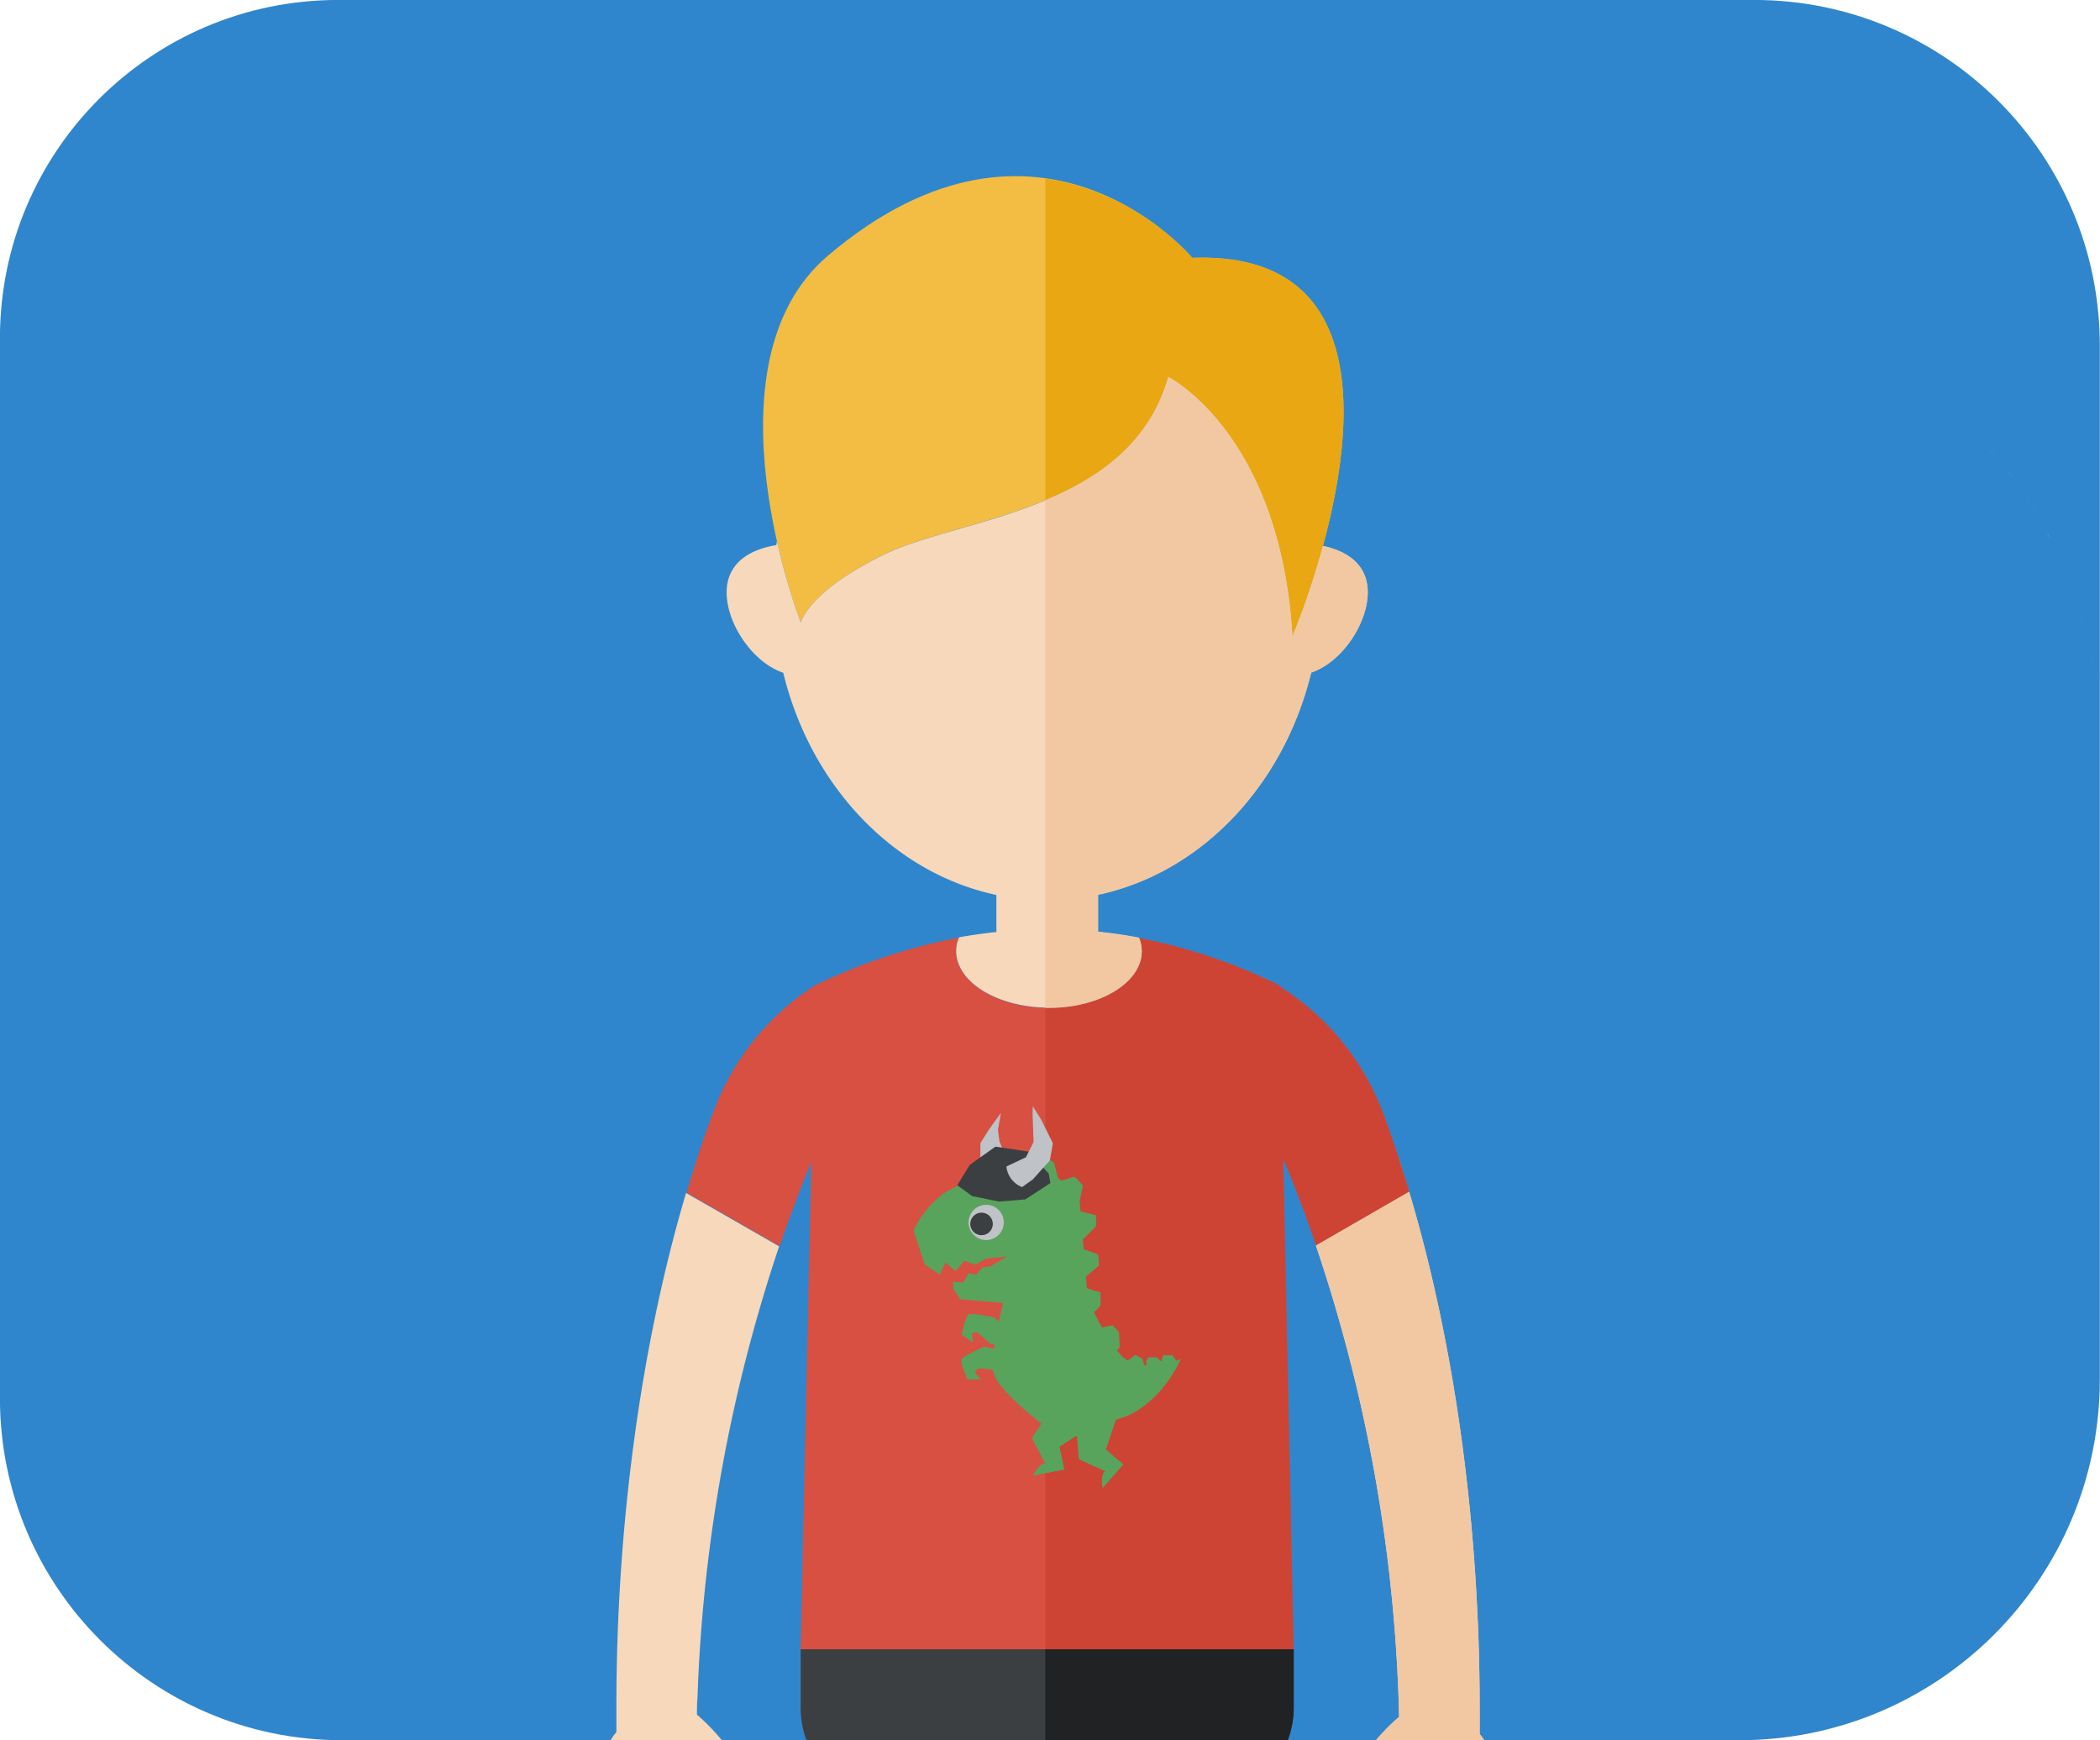 <?xml version="1.0" encoding="UTF-8" standalone="no"?>
<svg
   xmlns:dc="http://purl.org/dc/elements/1.1/"
   xmlns:cc="http://creativecommons.org/ns#"
   xmlns:rdf="http://www.w3.org/1999/02/22-rdf-syntax-ns#"
   xmlns:svg="http://www.w3.org/2000/svg"
   xmlns="http://www.w3.org/2000/svg"
   xmlns:sodipodi="http://sodipodi.sourceforge.net/DTD/sodipodi-0.dtd"
   xmlns:inkscape="http://www.inkscape.org/namespaces/inkscape"
   viewBox="0 0 275.254 228.068"
   version="1.1"
   id="svg15502"
   sodipodi:docname="elias-outcome.svg"
   width="275.254"
   height="228.068"
   inkscape:version="0.92.4 (5da689c313, 2019-01-14)">
  <sodipodi:namedview
     pagecolor="#ffffff"
     bordercolor="#666666"
     borderopacity="1"
     objecttolerance="10"
     gridtolerance="10"
     guidetolerance="10"
     inkscape:pageopacity="0"
     inkscape:pageshadow="2"
     inkscape:window-width="1920"
     inkscape:window-height="1017"
     id="namedview15504"
     showgrid="false"
     inkscape:zoom="2.3304838"
     inkscape:cx="105.58235"
     inkscape:cy="99.95232"
     inkscape:window-x="-8"
     inkscape:window-y="-8"
     inkscape:window-maximized="1"
     inkscape:current-layer="Elias" />
  <defs
     id="defs15289">
    <style
       id="style15287">.cls-1{isolation:isolate;}.cls-2{fill:#96b7f4;}.cls-3{fill:#b9cff8;}.cls-4{fill:#bfc2c6;}.cls-5{fill:#5087ed;opacity:0.61;}.cls-6{fill:#f8d8ba;}.cls-7{fill:#f2c8a2;}.cls-8{fill:#3c3f42;}.cls-9{fill:#f3bd43;}.cls-10{fill:#c1c2c4;}.cls-11{fill:#d85041;}.cls-12{fill:#202224;}.cls-13{fill:#dbdcdf;}.cls-14{fill:#e8a713;}.cls-15{fill:#c23829;opacity:0.5;}.cls-15,.cls-17{mix-blend-mode:multiply;}.cls-16,.cls-17{fill:#58a45d;}</style>
  </defs>
  <title
     id="title15291">ELIAS</title>
  <g
     class="cls-1"
     id="g15500"
     style="isolation:isolate"
     transform="translate(-140.427,-149.867)">
    <g
       id="Elias">
      <g
         id="g1587"
         transform="matrix(0.983,0,0,0.983,-23.969,36.472)">
        <g
           id="g1585">
          <path
             inkscape:connector-curvature="0"
             d="m 401.14,115.35 c 25.46,0 46.09,20.63 46.09,46.09 0,37.18 0,101.03 0,137.81 0,26.56 -21.53,48.1 -48.09,48.1 -46.38,0 -139.43,0 -186.31,0 -25.18,0 -45.6,-20.41 -45.6,-45.59 0,-37.29 0,-103.94 0,-141.32 0,-24.91 20.19,-45.09 45.09,-45.09 46.99,0 142.04,0 188.82,0 z"
             id="use1583"
             style="fill:#3086cc;fill-opacity:1" />
        </g>
      </g>
      <path
         class="cls-4"
         d="m 283.07,323.49 a 60.67,60.67 0 0 1 -17.64,-3.84 0.69,0.69 0 0 1 -0.42,-0.79 l 0.82,-3.8 a 0.69,0.69 0 0 1 0.91,-0.49 60.38,60.38 0 0 0 17.26,3.76 0.66,0.66 0 0 1 0.62,0.81 l -0.82,3.8 a 0.71,0.71 0 0 1 -0.73,0.55 z"
         id="path15307"
         inkscape:connector-curvature="0"
         style="fill:#bfc2c6" />
      <path
         class="cls-4"
         d="m 283.09,326.93 v 0 a 0.64,0.64 0 0 0 -0.57,-0.8 52.94,52.94 0 0 1 -16.23,-3.39 0.66,0.66 0 0 0 -0.86,0.5 v 0.06 a 0.89,0.89 0 0 0 0.54,1.06 61.53,61.53 0 0 0 16.18,3.32 0.93,0.93 0 0 0 0.94,-0.75 z"
         id="path15309"
         inkscape:connector-curvature="0"
         style="fill:#bfc2c6" />
      <path
         class="cls-3"
         d="m 290.19,232.55 c 0.42,-1.31 0.84,-2.61 1.28,-3.89 -0.47,1.28 -0.86,2.58 -1.28,3.89 z"
         id="path15319"
         inkscape:connector-curvature="0"
         style="fill:#b9cff8" />
      <path
         class="cls-3"
         d="m 293.33,223.44 a 45.27,45.27 0 0 1 2.22,-5 45.27,45.27 0 0 0 -2.22,5 z"
         id="path15321"
         inkscape:connector-curvature="0"
         style="fill:#b9cff8" />
      <path
         class="cls-3"
         d="m 311.07,201.55 c -1,0.65 -2,1.33 -2.92,2 0.94,-0.72 1.92,-1.4 2.92,-2 z"
         id="path15323"
         inkscape:connector-curvature="0"
         style="fill:#b9cff8" />
      <path
         class="cls-3"
         d="m 286.68,244.49 c 0.48,-1.82 1,-3.63 1.5,-5.41 -0.52,1.78 -1.02,3.59 -1.5,5.41 z"
         id="path15325"
         inkscape:connector-curvature="0"
         style="fill:#b9cff8" />
      <path
         class="cls-3"
         d="m 288.23,238.9 c 0.5,-1.7 1,-3.39 1.53,-5.05 -0.52,1.66 -1.03,3.35 -1.53,5.05 z"
         id="path15327"
         inkscape:connector-curvature="0"
         style="fill:#b9cff8" />
      <path
         class="cls-3"
         d="m 407.71,217.73 0.57,1 z"
         id="path15331"
         inkscape:connector-curvature="0"
         style="fill:#b9cff8" />
      <path
         class="cls-3"
         d="m 408.65,219.52 c 0.15,0.3 0.31,0.59 0.45,0.89 -0.1,-0.3 -0.3,-0.59 -0.45,-0.89 z"
         id="path15333"
         inkscape:connector-curvature="0"
         style="fill:#b9cff8" />
      <path
         class="cls-3"
         d="m 406.7,216 c 0.23,0.38 0.47,0.75 0.69,1.13 -0.22,-0.35 -0.46,-0.72 -0.69,-1.13 z"
         id="path15335"
         inkscape:connector-curvature="0"
         style="fill:#b9cff8" />
      <path
         class="cls-3"
         d="m 409.56,221.44 0.3,0.66 z"
         id="path15337"
         inkscape:connector-curvature="0"
         style="fill:#b9cff8" />
      <path
         class="cls-3"
         d="m 405.64,214.41 c 0.27,0.4 0.54,0.79 0.8,1.2 -0.26,-0.41 -0.53,-0.8 -0.8,-1.2 z"
         id="path15339"
         inkscape:connector-curvature="0"
         style="fill:#b9cff8" />
      <path
         class="cls-3"
         d="m 414.07,234.11 c 0.51,1.58 1,3.19 1.47,4.81 -0.48,-1.62 -0.96,-3.23 -1.47,-4.81 z"
         id="path15341"
         inkscape:connector-curvature="0"
         style="fill:#b9cff8" />
      <path
         class="cls-3"
         d="m 415.62,239.22 q 0.76,2.61 1.48,5.27 -0.72,-2.66 -1.48,-5.27 z"
         id="path15343"
         inkscape:connector-curvature="0"
         style="fill:#b9cff8" />
      <path
         class="cls-3"
         d="m 412.39,229 c 0.41,1.19 0.81,2.41 1.2,3.63 -0.39,-1.22 -0.78,-2.44 -1.2,-3.63 z"
         id="path15345"
         inkscape:connector-curvature="0"
         style="fill:#b9cff8" />
      <path
         class="cls-3"
         d="m 404.53,212.85 c 0.31,0.41 0.61,0.82 0.9,1.25 -0.29,-0.43 -0.59,-0.84 -0.9,-1.25 z"
         id="path15347"
         inkscape:connector-curvature="0"
         style="fill:#b9cff8" />
      <path
         class="cls-3"
         d="m 395.67,238.39 c -0.08,-0.22 -0.17,-0.43 -0.25,-0.65 0.08,0.26 0.17,0.43 0.25,0.65 z"
         id="path15351"
         inkscape:connector-curvature="0"
         style="fill:#b9cff8" />
      <path
         class="cls-3"
         d="m 403.35,211.34 c 0.34,0.43 0.69,0.85 1,1.29 -0.35,-0.44 -0.66,-0.86 -1,-1.29 z"
         id="path15353"
         inkscape:connector-curvature="0"
         style="fill:#b9cff8" />
      <path
         class="cls-3"
         d="m 393.07,231.89 v 0 c 0.08,0.19 0.16,0.37 0.23,0.56 -0.07,-0.17 -0.15,-0.37 -0.23,-0.56 z"
         id="path15355"
         inkscape:connector-curvature="0"
         style="fill:#b9cff8" />
      <path
         class="cls-3"
         d="m 392.43,201.7 a 45.71,45.71 0 0 1 8.41,6.83 45.71,45.71 0 0 0 -8.41,-6.83 z"
         id="path15357"
         inkscape:connector-curvature="0"
         style="fill:#b9cff8" />
      <path
         class="cls-3"
         d="m 402.13,209.91 c 0.38,0.43 0.75,0.86 1.12,1.3 -0.37,-0.44 -0.74,-0.87 -1.12,-1.3 z"
         id="path15359"
         inkscape:connector-curvature="0"
         style="fill:#b9cff8" />
      <path
         class="cls-3"
         d="m 400.86,208.55 c 0.41,0.42 0.81,0.85 1.21,1.3 -0.4,-0.45 -0.8,-0.85 -1.21,-1.3 z"
         id="path15361"
         inkscape:connector-curvature="0"
         style="fill:#b9cff8" />
      <path
         class="cls-5"
         d="m 298.92,492.24 a 9.92,9.92 0 0 1 1.72,-0.47 9.92,9.92 0 0 0 -1.72,0.47 10.51,10.51 0 0 0 -7,9.91 v 0 a 10.51,10.51 0 0 1 7,-9.91 z"
         id="path15367"
         inkscape:connector-curvature="0"
         style="opacity:0.61;fill:#5087ed" />
      <path
         class="cls-3"
         d="m 398.67,122.66 c 0.08,0.43 0.15,0.86 0.23,1.29 -0.08,-0.45 -0.14,-0.91 -0.23,-1.36 z"
         id="path15381"
         inkscape:connector-curvature="0"
         style="fill:#b9cff8" />
      <path
         class="cls-3"
         d="m 398.9,124 c 0,0.1 0,0.19 0,0.29 v 0 a 2.5,2.5 0 0 1 0,-0.29 z"
         id="path15383"
         inkscape:connector-curvature="0"
         style="fill:#b9cff8" />
      <polygon
         class="cls-6"
         points="285.31,421.8 304.98,421.8 302.8,501.11 287.52,501.11 "
         id="polygon15385"
         style="fill:#f8d8ba" />
      <polygon
         class="cls-7"
         points="285.31,421.8 304.98,421.8 302.8,501.11 287.52,501.11 "
         id="polygon15387"
         style="fill:#f2c8a2" />
      <polygon
         class="cls-6"
         points="250.29,416.32 271.17,416.32 267.81,501.11 252.52,501.11 "
         id="polygon15389"
         style="fill:#f8d8ba" />
      <rect
         class="cls-8"
         x="282.02"
         y="416.32"
         width="26.25"
         height="9.99"
         rx="4.57"
         id="rect15391"
         style="fill:#3c3f42" />
      <rect
         class="cls-8"
         x="247.61"
         y="416.32"
         width="26.25"
         height="9.99"
         rx="4.57"
         id="rect15393"
         style="fill:#3c3f42" />
      <path
         class="cls-8"
         d="m 245.37,366 v 7.66 a 12.23,12.23 0 0 0 3.78,8.84 l 1.16,34.41 a 4.92,4.92 0 0 1 2.29,-0.58 h 16.26 a 4.88,4.88 0 0 1 2.28,0.58 l 1.59,-27.83 h 10.7 l 1.57,27.66 a 5.07,5.07 0 0 1 2,-0.42 h 16.25 a 5,5 0 0 1 2.58,0.74 L 307,381.63 a 12.22,12.22 0 0 0 3,-8 V 366 Z"
         id="path15395"
         inkscape:connector-curvature="0"
         style="fill:#3c3f42" />
      <path
         class="cls-9"
         d="m 245.37,231.44 c 0,0 1,-4.05 10.93,-8.91 9.93,-4.86 32.27,-5.63 37.25,-23.27 0,0 14.7,7.41 16.27,34 0,0 21.78,-50.89 -13.12,-49.61 0,0 -19.93,-23.88 -47.75,-0.28 -16.76,14.23 -3.58,48.07 -3.58,48.07 z"
         id="path15397"
         inkscape:connector-curvature="0"
         style="fill:#f3bd43" />
      <rect
         class="cls-10"
         x="285.88"
         y="508.52"
         width="38.2"
         height="1.63"
         transform="rotate(-180,304.985,509.34)"
         id="rect15399"
         style="fill:#c1c2c4" />
      <path
         class="cls-11"
         d="m 325.15,306.06 c -1.07,-3.58 -2.22,-7.06 -3.46,-10.38 A 33.58,33.58 0 0 0 308.13,279.12 V 279 a 72.46,72.46 0 0 0 -18.39,-6.21 4.89,4.89 0 0 1 0.34,1.73 c 0,4.1 -5.44,7.42 -12.16,7.42 -6.72,0 -12.16,-3.32 -12.16,-7.42 a 4.63,4.63 0 0 1 0.37,-1.79 76.1,76.1 0 0 0 -18.89,6.27 v 0 A 33.52,33.52 0 0 0 234,295.39 c -1.29,3.44 -2.48,7.05 -3.58,10.77 l 12.2,7 q 1.93,-5.65 4.15,-11 L 245.37,366 H 310 l -1.37,-64.27 q 2.31,5.52 4.32,11.39 z"
         id="path15401"
         inkscape:connector-curvature="0"
         style="fill:#d85041" />
      <path
         class="cls-11"
         d="m 287.8,272.46 c 0.64,0.1 1.28,0.22 1.93,0.34 v 0 c -0.65,-0.15 -1.29,-0.24 -1.93,-0.34 z"
         id="path15403"
         inkscape:connector-curvature="0"
         style="fill:#d85041" />
      <path
         class="cls-6"
         d="m 230.39,306.15 q 0.78,-2.61 1.61,-5.13 c -0.56,1.68 -1.09,3.39 -1.61,5.13 z"
         id="path15405"
         inkscape:connector-curvature="0"
         style="fill:#f8d8ba" />
      <path
         class="cls-6"
         d="m 232.17,300.5 c 0.58,-1.73 1.17,-3.43 1.79,-5.09 -0.62,1.66 -1.21,3.36 -1.79,5.09 z"
         id="path15407"
         inkscape:connector-curvature="0"
         style="fill:#f8d8ba" />
      <path
         class="cls-6"
         d="m 236,379.14 a 28.3,28.3 0 0 0 -4.09,-4.46 1,1 0 0 0 -0.13,-0.09 c 0,-0.76 0,-1.52 0.07,-2.28 a 207.86,207.86 0 0 1 10.7,-59.11 v 0 l -12.2,-7 c -5.93,20 -9.13,43.61 -9.13,67.23 0,1.15 0,2.29 0,3.43 a 6.32,6.32 0 0 0 -1.57,4.18 v 6.25 a 6.39,6.39 0 0 0 6.39,6.39 h 0.39 a 6.39,6.39 0 0 0 6.39,-6.39 v -6.2 a 17.54,17.54 0 0 1 1.33,3.54 1.84,1.84 0 0 0 1.85,1.37 1.82,1.82 0 0 0 0.46,-0.06 1.84,1.84 0 0 0 1.32,-2.25 19.89,19.89 0 0 0 -1.78,-4.55 z"
         id="path15409"
         inkscape:connector-curvature="0"
         style="fill:#f8d8ba" />
      <path
         class="cls-10"
         d="m 318.24,499.26 v 0 l -0.89,-0.33 c 0,0.46 0.07,0.92 0.07,1.39 a 15.6,15.6 0 0 1 -2.34,8.2 h 9 V 507 a 7.94,7.94 0 0 0 -5.84,-7.74 z"
         id="path15411"
         inkscape:connector-curvature="0"
         style="fill:#c1c2c4" />
      <path
         class="cls-8"
         d="m 317.42,500.32 c 0,-0.47 0,-0.93 -0.07,-1.39 l -11.81,-4.37 a 4.27,4.27 0 0 0 -5.69,2.68 l -0.68,1.86 -12.09,-2.19 a 1.2,1.2 0 0 0 -1.2,1.2 v 10.41 h 29.2 a 15.6,15.6 0 0 0 2.34,-8.2 z"
         id="path15413"
         inkscape:connector-curvature="0"
         style="fill:#3c3f42" />
      <path
         class="cls-12"
         d="m 317.42,500.32 c 0,-0.47 0,-0.93 -0.07,-1.39 l -11.81,-4.37 a 4.27,4.27 0 0 0 -5.69,2.68 l -0.68,1.86 -12.09,-2.19 a 1.2,1.2 0 0 0 -1.2,1.2 v 10.41 h 29.2 a 15.6,15.6 0 0 0 2.34,-8.2 z"
         id="path15415"
         inkscape:connector-curvature="0"
         style="fill:#202224" />
      <rect
         class="cls-13"
         x="231.28"
         y="508.52"
         width="38.2"
         height="1.63"
         id="rect15417"
         style="fill:#dbdcdf" />
      <path
         class="cls-13"
         d="m 237.12,499.26 v 0 l 0.89,-0.33 c 0,0.46 -0.07,0.92 -0.07,1.39 a 15.6,15.6 0 0 0 2.34,8.2 h -9 V 507 a 7.94,7.94 0 0 1 5.84,-7.74 z"
         id="path15419"
         inkscape:connector-curvature="0"
         style="fill:#dbdcdf" />
      <path
         class="cls-8"
         d="m 268.27,496.89 -12.08,2.21 -0.68,-1.86 a 4.28,4.28 0 0 0 -5.69,-2.68 L 238,498.93 c 0,0.46 -0.07,0.92 -0.07,1.39 a 15.6,15.6 0 0 0 2.34,8.2 h 29.19 v -10.43 a 1.2,1.2 0 0 0 -1.19,-1.2 z"
         id="path15421"
         inkscape:connector-curvature="0"
         style="fill:#3c3f42" />
      <path
         class="cls-6"
         d="m 277.44,278.8 a 21.5,21.5 0 0 0 6.9,-1.07 v -13.31 h -6.9 z"
         id="path15423"
         inkscape:connector-curvature="0"
         style="fill:#f8d8ba" />
      <path
         class="cls-12"
         d="M 310,373.65 V 366 h -32.56 v 23.08 h 6 l 1.56,27.66 a 5,5 0 0 0 2,9.57 h 16.25 a 5,5 0 0 0 2.58,-9.25 L 307,381.63 a 12.22,12.22 0 0 0 3,-7.98 z"
         id="path15425"
         inkscape:connector-curvature="0"
         style="fill:#202224" />
      <path
         class="cls-14"
         d="m 296.7,183.66 a 33.22,33.22 0 0 0 -19.26,-10.42 v 42.17 c 7.19,-3 13.69,-7.59 16.11,-16.15 0,0 14.7,7.41 16.27,34 0,0.01 21.78,-50.88 -13.12,-49.6 z"
         id="path15427"
         inkscape:connector-curvature="0"
         style="fill:#e8a713" />
      <path
         class="cls-6"
         d="m 313.83,221.41 a 100.06,100.06 0 0 1 -4,11.86 c -1.57,-26.6 -16.27,-34 -16.27,-34 -5,17.64 -27.28,18.41 -37.25,23.27 -9.97,4.86 -10.93,8.91 -10.93,8.91 a 82.64,82.64 0 0 1 -3.12,-10.71 c 0,0.18 -0.06,0.37 -0.08,0.56 -3.59,0.59 -6.51,2.41 -6.51,6.21 0,4.11 3.42,9.18 7.42,10.52 3.6,14.82 14.44,26.25 27.94,29.12 V 272 c -1.63,0.18 -3.27,0.4 -4.9,0.7 a 4.63,4.63 0 0 0 -0.37,1.79 c 0,4.1 5.44,7.42 12.16,7.42 6.72,0 12.16,-3.32 12.16,-7.42 a 4.75,4.75 0 0 0 -0.35,-1.75 c -1.79,-0.34 -3.59,-0.6 -5.38,-0.78 v -4.86 c 13.5,-2.87 24.33,-14.3 27.94,-29.12 4,-1.34 7.41,-6.41 7.41,-10.52 -0.01,-3.53 -2.58,-5.35 -5.87,-6.05 z"
         id="path15429"
         inkscape:connector-curvature="0"
         style="fill:#f8d8ba" />
      <path
         class="cls-15"
         d="m 325.15,306.06 c -1.07,-3.58 -2.22,-7.06 -3.46,-10.38 A 33.58,33.58 0 0 0 308.13,279.12 V 279 a 72.56,72.56 0 0 0 -18.4,-6.22 4.74,4.74 0 0 1 0.35,1.74 c 0,4.1 -5.44,7.42 -12.16,7.42 h -0.47 V 366 H 310 l -1.37,-64.27 q 2.31,5.52 4.32,11.39 z"
         id="path15431"
         inkscape:connector-curvature="0"
         style="opacity:0.5;mix-blend-mode:multiply;fill:#c23829" />
      <path
         class="cls-6"
         d="m 334.37,377.1 c 0,-1.13 0,-2.28 0,-3.42 0,-25.79 -3.8,-51.55 -10.82,-72.63 0.54,1.65 1.07,3.31 1.58,5 l -12.22,7.05 v 0 a 207.69,207.69 0 0 1 10.84,59.49 l 0.06,2.28 -0.12,0.09 a 27.78,27.78 0 0 0 -4.1,4.46 20.4,20.4 0 0 0 -1.74,4.52 1.85,1.85 0 0 0 1.32,2.25 1.82,1.82 0 0 0 0.46,0.06 1.86,1.86 0 0 0 1.79,-1.38 17.22,17.22 0 0 1 1.32,-3.54 v 6.2 a 6.4,6.4 0 0 0 6.4,6.39 h 0.38 a 6.39,6.39 0 0 0 6.39,-6.39 v -6.25 a 6.41,6.41 0 0 0 -1.54,-4.18 z"
         id="path15433"
         inkscape:connector-curvature="0"
         style="fill:#f8d8ba" />
      <path
         class="cls-16"
         d="m 277.6,335.4 -1.89,2.92 1.76,3.38 c 0,0 -0.56,-0.36 -1.63,1.5 l 4.07,-0.76 -0.63,-3 6.86,-4.44 -7.23,-1.71 z"
         id="path15435"
         inkscape:connector-curvature="0"
         style="fill:#58a45d" />
      <path
         class="cls-16"
         d="m 267.93,325.79 -0.14,-1.11 c 0,0 0.43,-0.44 0.83,-0.16 0.4,0.28 1.56,1.42 1.56,1.42 l 3.73,0.17 -3.09,-3.56 c 0,0 -3,-0.67 -3.42,-0.4 -0.42,0.27 -0.9,2.61 -0.9,2.61 z"
         id="path15437"
         inkscape:connector-curvature="0"
         style="fill:#58a45d" />
      <path
         class="cls-17"
         d="m 277.6,335.4 -1.89,2.92 1.76,3.38 c 0,0 -0.56,-0.36 -1.63,1.5 l 4.07,-0.76 -0.63,-3 6.86,-4.44 -7.23,-1.71 z"
         id="path15439"
         inkscape:connector-curvature="0"
         style="mix-blend-mode:multiply;fill:#58a45d" />
      <path
         class="cls-17"
         d="m 267.93,325.79 -0.14,-1.11 c 0,0 0.43,-0.44 0.83,-0.16 0.4,0.28 1.56,1.42 1.56,1.42 l 3.73,0.17 -3.09,-3.56 c 0,0 -3,-0.67 -3.42,-0.4 -0.42,0.27 -0.9,2.61 -0.9,2.61 z"
         id="path15441"
         inkscape:connector-curvature="0"
         style="mix-blend-mode:multiply;fill:#58a45d" />
      <path
         class="cls-16"
         d="m 260.17,311.12 1.46,4.46 10.78,-1.05 -7.05,4.21 0.93,1.38 5.63,0.49 c 0,0 -2,7.38 -1.13,9.56 0.87,2.18 6,6.16 6,6.16 0,0 7.94,1 12.16,-1.29 4.22,-2.29 6.24,-7.05 6.24,-7.05 0,0 -5.35,2.1 -7.78,-0.49 C 284.98,324.91 283,320 283,320 l -1.06,-12.73 c 0,0 -2.75,-3.81 -5.1,-4.29 -2.35,-0.48 -10.87,1.46 -13.38,3.81 a 12.7,12.7 0 0 0 -3.29,4.33 z"
         id="path15443"
         inkscape:connector-curvature="0"
         style="fill:#58a45d" />
      <path
         class="cls-16"
         d="m 281.54,337.63 0.3,3.47 3.47,1.58 c 0,0 -0.67,0.06 -0.37,2.19 l 2.74,-3.1 -2.31,-1.95 2.63,-7.72 -6.74,3.1 z"
         id="path15445"
         inkscape:connector-curvature="0"
         style="fill:#58a45d" />
      <path
         class="cls-16"
         d="m 269,330.62 -0.76,-0.82 c 0,0 0.09,-0.61 0.58,-0.61 0.49,0 2.1,0.24 2.1,0.24 l 3.13,-2 -4.59,-1.1 c 0,0 -2.8,1.19 -3,1.68 -0.2,0.49 0.79,2.64 0.79,2.64 z"
         id="path15447"
         inkscape:connector-curvature="0"
         style="fill:#58a45d" />
      <circle
         class="cls-4"
         cx="269.69"
         cy="310.06"
         r="2.31"
         id="circle15449"
         style="fill:#bfc2c6" />
      <circle
         class="cls-8"
         cx="269.08"
         cy="310.26"
         r="1.48"
         id="circle15451"
         style="fill:#3c3f42" />
      <polygon
         class="cls-16"
         points="278.57,302.25 279.07,304.2 275.81,303.58 275.81,302.86 277.67,301.64 "
         id="polygon15453"
         style="fill:#58a45d" />
      <polygon
         class="cls-16"
         points="282.36,305.21 281.9,307.33 279.75,306.67 279.55,304.61 281.25,304.07 "
         id="polygon15455"
         style="fill:#58a45d" />
      <polygon
         class="cls-16"
         points="284.06,310.58 281.63,312.99 281.94,308.61 284.06,309.14 "
         id="polygon15457"
         style="fill:#58a45d" />
      <polygon
         class="cls-16"
         points="284.47,315.7 282.06,317.73 282.18,313.48 284.35,314.29 "
         id="polygon15459"
         style="fill:#58a45d" />
      <polygon
         class="cls-16"
         points="284.67,320.95 283.07,322.59 282.44,319.05 282.32,318.52 284.67,319.27 "
         id="polygon15461"
         style="fill:#58a45d" />
      <polygon
         class="cls-16"
         points="287.08,324.46 287.16,326.4 286.37,327.46 283.86,324.05 286.25,323.55 "
         id="polygon15463"
         style="fill:#58a45d" />
      <polygon
         class="cls-16"
         points="290.16,327.92 290.55,329.46 288.26,329.08 288.26,328.17 289.23,327.46 "
         id="polygon15465"
         style="fill:#58a45d" />
      <polygon
         class="cls-16"
         points="292.66,328.31 292.9,327.46 294.07,327.46 294.68,328.31 293.32,330.05 290.81,329.12 290.67,328.33 290.95,327.76 291.99,327.76 "
         id="polygon15467"
         style="fill:#58a45d" />
      <polygon
         class="cls-17"
         points="278.57,302.25 279.07,304.2 275.81,303.58 275.81,302.86 277.67,301.64 "
         id="polygon15469"
         style="mix-blend-mode:multiply;fill:#58a45d" />
      <polygon
         class="cls-17"
         points="282.36,305.21 281.9,307.33 279.75,306.67 279.55,304.61 281.25,304.07 "
         id="polygon15471"
         style="mix-blend-mode:multiply;fill:#58a45d" />
      <polygon
         class="cls-17"
         points="284.06,310.58 281.63,312.99 281.94,308.61 284.06,309.14 "
         id="polygon15473"
         style="mix-blend-mode:multiply;fill:#58a45d" />
      <polygon
         class="cls-17"
         points="284.47,315.7 282.06,317.73 282.18,313.48 284.35,314.29 "
         id="polygon15475"
         style="mix-blend-mode:multiply;fill:#58a45d" />
      <polygon
         class="cls-17"
         points="284.67,320.95 283.07,322.59 282.44,319.05 282.32,318.52 284.67,319.27 "
         id="polygon15477"
         style="mix-blend-mode:multiply;fill:#58a45d" />
      <polygon
         class="cls-17"
         points="287.08,324.46 287.16,326.4 286.37,327.46 283.86,324.05 286.25,323.55 "
         id="polygon15479"
         style="mix-blend-mode:multiply;fill:#58a45d" />
      <polygon
         class="cls-17"
         points="290.16,327.92 290.55,329.46 288.26,329.08 288.26,328.17 289.23,327.46 "
         id="polygon15481"
         style="mix-blend-mode:multiply;fill:#58a45d" />
      <polygon
         class="cls-17"
         points="292.66,328.31 292.9,327.46 294.07,327.46 294.68,328.31 293.32,330.05 290.81,329.12 290.67,328.33 290.95,327.76 291.99,327.76 "
         id="polygon15483"
         style="mix-blend-mode:multiply;fill:#58a45d" />
      <polygon
         class="cls-4"
         points="271.43,299.43 272,300.84 268.93,301.54 268.93,299.68 270.05,297.89 271.62,295.71 271.23,297.95 "
         id="polygon15485"
         style="fill:#bfc2c6" />
      <polygon
         class="cls-16"
         points="264.35,315.32 265.68,316.46 266.83,315.07 268.24,315.6 269.69,314.79 263.43,313.48 261.63,315.58 263.61,316.89 "
         id="polygon15487"
         style="fill:#58a45d" />
      <polygon
         class="cls-16"
         points="266.68,317.95 267.42,316.68 268.34,316.96 269.19,315.95 270.21,315.85 269.19,318.74 265.36,318.74 265.36,317.82 "
         id="polygon15489"
         style="fill:#58a45d" />
      <polygon
         class="cls-8"
         points="271.36,307.33 274.83,307.04 278.11,304.9 277.89,303.67 275.3,300.79 270.9,300.13 267.53,302.53 265.9,305.19 267.84,306.61 "
         id="polygon15491"
         style="fill:#3c3f42" />
      <path
         class="cls-4"
         d="m 275.8,294.83 1.15,1.86 1.48,3 -0.39,2.24 -2.24,2.5 -1.41,1 a 3.25,3.25 0 0 1 -2.05,-2.7 l 2.56,-1.21 1,-2 -0.13,-3.72 z"
         id="path15493"
         inkscape:connector-curvature="0"
         style="fill:#bfc2c6" />
      <path
         class="cls-7"
         d="m 334.37,377.1 c 0,-1.13 0,-2.28 0,-3.42 0,-25.79 -3.8,-51.55 -10.82,-72.63 0.54,1.65 1.07,3.31 1.58,5 l -12.22,7.05 v 0 a 207.69,207.69 0 0 1 10.84,59.49 l 0.06,2.28 -0.12,0.09 a 27.78,27.78 0 0 0 -4.1,4.46 20.4,20.4 0 0 0 -1.74,4.52 1.85,1.85 0 0 0 1.32,2.25 1.82,1.82 0 0 0 0.46,0.06 1.86,1.86 0 0 0 1.79,-1.38 17.22,17.22 0 0 1 1.32,-3.54 v 6.2 a 6.4,6.4 0 0 0 6.4,6.39 h 0.38 a 6.39,6.39 0 0 0 6.39,-6.39 v -6.25 a 6.41,6.41 0 0 0 -1.54,-4.18 z"
         id="path15495"
         inkscape:connector-curvature="0"
         style="fill:#f2c8a2" />
      <path
         class="cls-7"
         d="m 313.83,221.41 a 100.06,100.06 0 0 1 -4,11.86 c -1.57,-26.6 -16.27,-34 -16.27,-34 -2.42,8.56 -8.92,13.15 -16.11,16.15 v 66.53 h 0.47 c 6.72,0 12.16,-3.32 12.16,-7.42 a 4.75,4.75 0 0 0 -0.35,-1.75 c -1.79,-0.34 -3.59,-0.59 -5.38,-0.78 v -4.86 c 13.5,-2.87 24.33,-14.3 27.94,-29.12 4,-1.34 7.41,-6.41 7.41,-10.52 -0.01,-3.57 -2.58,-5.39 -5.87,-6.09 z"
         id="path15497"
         inkscape:connector-curvature="0"
         style="fill:#f2c8a2" />
    </g>
  </g>
</svg>
